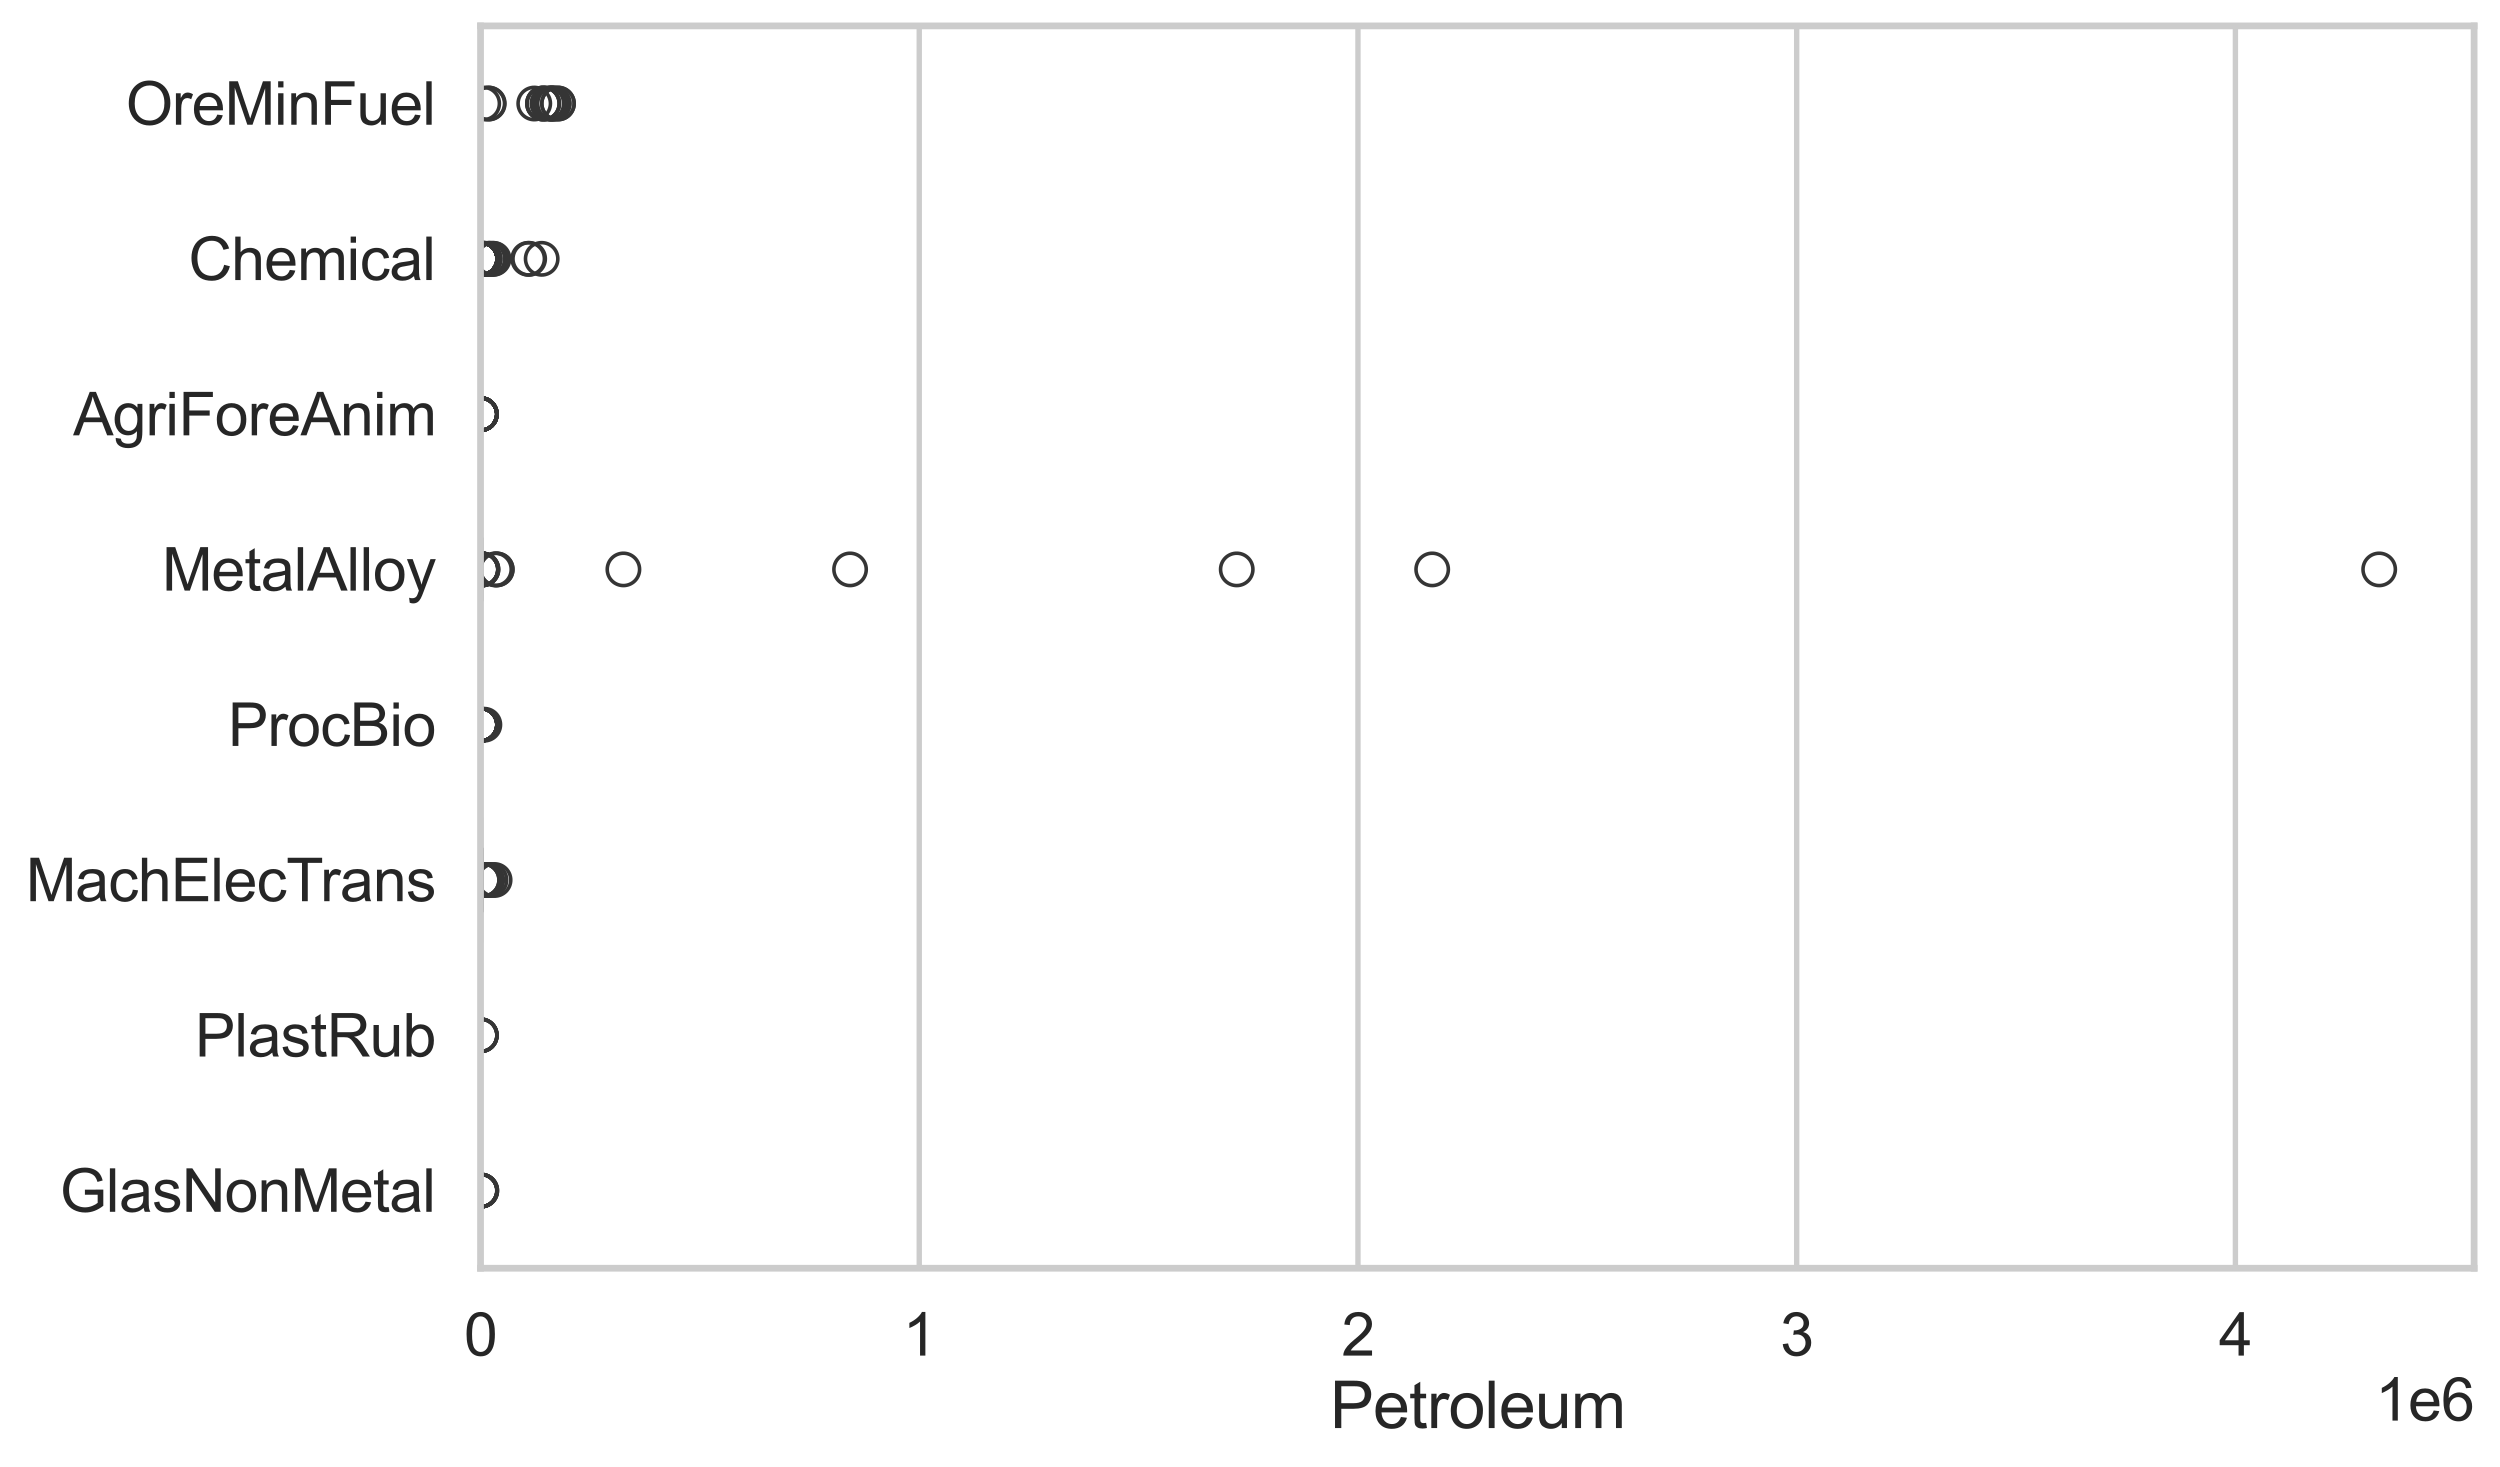<?xml version="1.0" encoding="utf-8" standalone="no"?>
<!DOCTYPE svg PUBLIC "-//W3C//DTD SVG 1.1//EN"
  "http://www.w3.org/Graphics/SVG/1.1/DTD/svg11.dtd">
<svg xmlns:xlink="http://www.w3.org/1999/xlink" width="695.577pt" height="408.111pt" viewBox="0 0 695.577 408.111" xmlns="http://www.w3.org/2000/svg" version="1.1">
 <defs>
  <style type="text/css">*{stroke-linejoin: round; stroke-linecap: butt}</style>
 </defs>
 <g id="figure_1">
  <g id="patch_1">
   <path d="M 0 408.111 
L 695.577 408.111 
L 695.577 0 
L 0 0 
z
" style="fill: #ffffff"/>
  </g>
  <g id="axes_1">
   <g id="patch_2">
    <path d="M 133.697 352.86 
L 688.377 352.86 
L 688.377 7.2 
L 133.697 7.2 
z
" style="fill: #ffffff"/>
   </g>
   <g id="matplotlib.axis_1">
    <g id="xtick_1">
     <g id="line2d_1">
      <path d="M 133.697 352.86 
L 133.697 7.2 
" clip-path="url(#pba6f7b54d8)" style="fill: none; stroke: #cccccc; stroke-width: 1.5; stroke-linecap: round"/>
     </g>
     <g id="text_1">
      <!-- 0 -->
      <g style="fill: #262626" transform="translate(129.109 377.17) scale(0.165 -0.165)">
       <defs>
        <path id="ArialMT-30" d="M 266 2259 
Q 266 3072 433 3567 
Q 600 4063 929 4331 
Q 1259 4600 1759 4600 
Q 2128 4600 2406 4451 
Q 2684 4303 2865 4023 
Q 3047 3744 3150 3342 
Q 3253 2941 3253 2259 
Q 3253 1453 3087 958 
Q 2922 463 2592 192 
Q 2263 -78 1759 -78 
Q 1097 -78 719 397 
Q 266 969 266 2259 
z
M 844 2259 
Q 844 1131 1108 757 
Q 1372 384 1759 384 
Q 2147 384 2411 759 
Q 2675 1134 2675 2259 
Q 2675 3391 2411 3762 
Q 2147 4134 1753 4134 
Q 1366 4134 1134 3806 
Q 844 3388 844 2259 
z
" transform="scale(0.016)"/>
       </defs>
       <use xlink:href="#ArialMT-30"/>
      </g>
     </g>
    </g>
    <g id="xtick_2">
     <g id="line2d_2">
      <path d="M 255.762 352.86 
L 255.762 7.2 
" clip-path="url(#pba6f7b54d8)" style="fill: none; stroke: #cccccc; stroke-width: 1.5; stroke-linecap: round"/>
     </g>
     <g id="text_2">
      <!-- 1 -->
      <g style="fill: #262626" transform="translate(251.174 377.17) scale(0.165 -0.165)">
       <defs>
        <path id="ArialMT-31" d="M 2384 0 
L 1822 0 
L 1822 3584 
Q 1619 3391 1289 3197 
Q 959 3003 697 2906 
L 697 3450 
Q 1169 3672 1522 3987 
Q 1875 4303 2022 4600 
L 2384 4600 
L 2384 0 
z
" transform="scale(0.016)"/>
       </defs>
       <use xlink:href="#ArialMT-31"/>
      </g>
     </g>
    </g>
    <g id="xtick_3">
     <g id="line2d_3">
      <path d="M 377.827 352.86 
L 377.827 7.2 
" clip-path="url(#pba6f7b54d8)" style="fill: none; stroke: #cccccc; stroke-width: 1.5; stroke-linecap: round"/>
     </g>
     <g id="text_3">
      <!-- 2 -->
      <g style="fill: #262626" transform="translate(373.24 377.17) scale(0.165 -0.165)">
       <defs>
        <path id="ArialMT-32" d="M 3222 541 
L 3222 0 
L 194 0 
Q 188 203 259 391 
Q 375 700 629 1000 
Q 884 1300 1366 1694 
Q 2113 2306 2375 2664 
Q 2638 3022 2638 3341 
Q 2638 3675 2398 3904 
Q 2159 4134 1775 4134 
Q 1369 4134 1125 3890 
Q 881 3647 878 3216 
L 300 3275 
Q 359 3922 746 4261 
Q 1134 4600 1788 4600 
Q 2447 4600 2831 4234 
Q 3216 3869 3216 3328 
Q 3216 3053 3103 2787 
Q 2991 2522 2730 2228 
Q 2469 1934 1863 1422 
Q 1356 997 1212 845 
Q 1069 694 975 541 
L 3222 541 
z
" transform="scale(0.016)"/>
       </defs>
       <use xlink:href="#ArialMT-32"/>
      </g>
     </g>
    </g>
    <g id="xtick_4">
     <g id="line2d_4">
      <path d="M 499.892 352.86 
L 499.892 7.2 
" clip-path="url(#pba6f7b54d8)" style="fill: none; stroke: #cccccc; stroke-width: 1.5; stroke-linecap: round"/>
     </g>
     <g id="text_4">
      <!-- 3 -->
      <g style="fill: #262626" transform="translate(495.305 377.17) scale(0.165 -0.165)">
       <defs>
        <path id="ArialMT-33" d="M 269 1209 
L 831 1284 
Q 928 806 1161 595 
Q 1394 384 1728 384 
Q 2125 384 2398 659 
Q 2672 934 2672 1341 
Q 2672 1728 2419 1979 
Q 2166 2231 1775 2231 
Q 1616 2231 1378 2169 
L 1441 2663 
Q 1497 2656 1531 2656 
Q 1891 2656 2178 2843 
Q 2466 3031 2466 3422 
Q 2466 3731 2256 3934 
Q 2047 4138 1716 4138 
Q 1388 4138 1169 3931 
Q 950 3725 888 3313 
L 325 3413 
Q 428 3978 793 4289 
Q 1159 4600 1703 4600 
Q 2078 4600 2393 4439 
Q 2709 4278 2876 4000 
Q 3044 3722 3044 3409 
Q 3044 3113 2884 2869 
Q 2725 2625 2413 2481 
Q 2819 2388 3044 2092 
Q 3269 1797 3269 1353 
Q 3269 753 2831 336 
Q 2394 -81 1725 -81 
Q 1122 -81 723 278 
Q 325 638 269 1209 
z
" transform="scale(0.016)"/>
       </defs>
       <use xlink:href="#ArialMT-33"/>
      </g>
     </g>
    </g>
    <g id="xtick_5">
     <g id="line2d_5">
      <path d="M 621.958 352.86 
L 621.958 7.2 
" clip-path="url(#pba6f7b54d8)" style="fill: none; stroke: #cccccc; stroke-width: 1.5; stroke-linecap: round"/>
     </g>
     <g id="text_5">
      <!-- 4 -->
      <g style="fill: #262626" transform="translate(617.37 377.17) scale(0.165 -0.165)">
       <defs>
        <path id="ArialMT-34" d="M 2069 0 
L 2069 1097 
L 81 1097 
L 81 1613 
L 2172 4581 
L 2631 4581 
L 2631 1613 
L 3250 1613 
L 3250 1097 
L 2631 1097 
L 2631 0 
L 2069 0 
z
M 2069 1613 
L 2069 3678 
L 634 1613 
L 2069 1613 
z
" transform="scale(0.016)"/>
       </defs>
       <use xlink:href="#ArialMT-34"/>
      </g>
     </g>
    </g>
    <g id="text_6">
     <!-- Petroleum -->
     <g style="fill: #262626" transform="translate(370.021 397.334) scale(0.18 -0.18)">
      <defs>
       <path id="ArialMT-50" d="M 494 0 
L 494 4581 
L 2222 4581 
Q 2678 4581 2919 4538 
Q 3256 4481 3484 4323 
Q 3713 4166 3852 3881 
Q 3991 3597 3991 3256 
Q 3991 2672 3619 2267 
Q 3247 1863 2275 1863 
L 1100 1863 
L 1100 0 
L 494 0 
z
M 1100 2403 
L 2284 2403 
Q 2872 2403 3119 2622 
Q 3366 2841 3366 3238 
Q 3366 3525 3220 3729 
Q 3075 3934 2838 4000 
Q 2684 4041 2272 4041 
L 1100 4041 
L 1100 2403 
z
" transform="scale(0.016)"/>
       <path id="ArialMT-65" d="M 2694 1069 
L 3275 997 
Q 3138 488 2766 206 
Q 2394 -75 1816 -75 
Q 1088 -75 661 373 
Q 234 822 234 1631 
Q 234 2469 665 2931 
Q 1097 3394 1784 3394 
Q 2450 3394 2872 2941 
Q 3294 2488 3294 1666 
Q 3294 1616 3291 1516 
L 816 1516 
Q 847 969 1125 678 
Q 1403 388 1819 388 
Q 2128 388 2347 550 
Q 2566 713 2694 1069 
z
M 847 1978 
L 2700 1978 
Q 2663 2397 2488 2606 
Q 2219 2931 1791 2931 
Q 1403 2931 1139 2672 
Q 875 2413 847 1978 
z
" transform="scale(0.016)"/>
       <path id="ArialMT-74" d="M 1650 503 
L 1731 6 
Q 1494 -44 1306 -44 
Q 1000 -44 831 53 
Q 663 150 594 308 
Q 525 466 525 972 
L 525 2881 
L 113 2881 
L 113 3319 
L 525 3319 
L 525 4141 
L 1084 4478 
L 1084 3319 
L 1650 3319 
L 1650 2881 
L 1084 2881 
L 1084 941 
Q 1084 700 1114 631 
Q 1144 563 1211 522 
Q 1278 481 1403 481 
Q 1497 481 1650 503 
z
" transform="scale(0.016)"/>
       <path id="ArialMT-72" d="M 416 0 
L 416 3319 
L 922 3319 
L 922 2816 
Q 1116 3169 1280 3281 
Q 1444 3394 1641 3394 
Q 1925 3394 2219 3213 
L 2025 2691 
Q 1819 2813 1613 2813 
Q 1428 2813 1281 2702 
Q 1134 2591 1072 2394 
Q 978 2094 978 1738 
L 978 0 
L 416 0 
z
" transform="scale(0.016)"/>
       <path id="ArialMT-6f" d="M 213 1659 
Q 213 2581 725 3025 
Q 1153 3394 1769 3394 
Q 2453 3394 2887 2945 
Q 3322 2497 3322 1706 
Q 3322 1066 3130 698 
Q 2938 331 2570 128 
Q 2203 -75 1769 -75 
Q 1072 -75 642 372 
Q 213 819 213 1659 
z
M 791 1659 
Q 791 1022 1069 705 
Q 1347 388 1769 388 
Q 2188 388 2466 706 
Q 2744 1025 2744 1678 
Q 2744 2294 2464 2611 
Q 2184 2928 1769 2928 
Q 1347 2928 1069 2612 
Q 791 2297 791 1659 
z
" transform="scale(0.016)"/>
       <path id="ArialMT-6c" d="M 409 0 
L 409 4581 
L 972 4581 
L 972 0 
L 409 0 
z
" transform="scale(0.016)"/>
       <path id="ArialMT-75" d="M 2597 0 
L 2597 488 
Q 2209 -75 1544 -75 
Q 1250 -75 995 37 
Q 741 150 617 320 
Q 494 491 444 738 
Q 409 903 409 1263 
L 409 3319 
L 972 3319 
L 972 1478 
Q 972 1038 1006 884 
Q 1059 663 1231 536 
Q 1403 409 1656 409 
Q 1909 409 2131 539 
Q 2353 669 2445 892 
Q 2538 1116 2538 1541 
L 2538 3319 
L 3100 3319 
L 3100 0 
L 2597 0 
z
" transform="scale(0.016)"/>
       <path id="ArialMT-6d" d="M 422 0 
L 422 3319 
L 925 3319 
L 925 2853 
Q 1081 3097 1340 3245 
Q 1600 3394 1931 3394 
Q 2300 3394 2536 3241 
Q 2772 3088 2869 2813 
Q 3263 3394 3894 3394 
Q 4388 3394 4653 3120 
Q 4919 2847 4919 2278 
L 4919 0 
L 4359 0 
L 4359 2091 
Q 4359 2428 4304 2576 
Q 4250 2725 4106 2815 
Q 3963 2906 3769 2906 
Q 3419 2906 3187 2673 
Q 2956 2441 2956 1928 
L 2956 0 
L 2394 0 
L 2394 2156 
Q 2394 2531 2256 2718 
Q 2119 2906 1806 2906 
Q 1569 2906 1367 2781 
Q 1166 2656 1075 2415 
Q 984 2175 984 1722 
L 984 0 
L 422 0 
z
" transform="scale(0.016)"/>
      </defs>
      <use xlink:href="#ArialMT-50"/>
      <use xlink:href="#ArialMT-65" transform="translate(66.699 0)"/>
      <use xlink:href="#ArialMT-74" transform="translate(122.314 0)"/>
      <use xlink:href="#ArialMT-72" transform="translate(150.098 0)"/>
      <use xlink:href="#ArialMT-6f" transform="translate(183.398 0)"/>
      <use xlink:href="#ArialMT-6c" transform="translate(239.014 0)"/>
      <use xlink:href="#ArialMT-65" transform="translate(261.23 0)"/>
      <use xlink:href="#ArialMT-75" transform="translate(316.846 0)"/>
      <use xlink:href="#ArialMT-6d" transform="translate(372.461 0)"/>
     </g>
    </g>
    <g id="text_7">
     <!-- 1e6 -->
     <g style="fill: #262626" transform="translate(660.85 395.26) scale(0.165 -0.165)">
      <defs>
       <path id="ArialMT-36" d="M 3184 3459 
L 2625 3416 
Q 2550 3747 2413 3897 
Q 2184 4138 1850 4138 
Q 1581 4138 1378 3988 
Q 1113 3794 959 3422 
Q 806 3050 800 2363 
Q 1003 2672 1297 2822 
Q 1591 2972 1913 2972 
Q 2475 2972 2870 2558 
Q 3266 2144 3266 1488 
Q 3266 1056 3080 686 
Q 2894 316 2569 119 
Q 2244 -78 1831 -78 
Q 1128 -78 684 439 
Q 241 956 241 2144 
Q 241 3472 731 4075 
Q 1159 4600 1884 4600 
Q 2425 4600 2770 4297 
Q 3116 3994 3184 3459 
z
M 888 1484 
Q 888 1194 1011 928 
Q 1134 663 1356 523 
Q 1578 384 1822 384 
Q 2178 384 2434 671 
Q 2691 959 2691 1453 
Q 2691 1928 2437 2201 
Q 2184 2475 1800 2475 
Q 1419 2475 1153 2201 
Q 888 1928 888 1484 
z
" transform="scale(0.016)"/>
      </defs>
      <use xlink:href="#ArialMT-31"/>
      <use xlink:href="#ArialMT-65" transform="translate(55.615 0)"/>
      <use xlink:href="#ArialMT-36" transform="translate(111.23 0)"/>
     </g>
    </g>
   </g>
   <g id="matplotlib.axis_2">
    <g id="ytick_1">
     <g id="text_8">
      <!-- OreMinFuel -->
      <g style="fill: #262626" transform="translate(35.013 34.709) scale(0.165 -0.165)">
       <defs>
        <path id="ArialMT-4f" d="M 309 2231 
Q 309 3372 921 4017 
Q 1534 4663 2503 4663 
Q 3138 4663 3647 4359 
Q 4156 4056 4423 3514 
Q 4691 2972 4691 2284 
Q 4691 1588 4409 1038 
Q 4128 488 3612 205 
Q 3097 -78 2500 -78 
Q 1853 -78 1343 234 
Q 834 547 571 1087 
Q 309 1628 309 2231 
z
M 934 2222 
Q 934 1394 1379 917 
Q 1825 441 2497 441 
Q 3181 441 3623 922 
Q 4066 1403 4066 2288 
Q 4066 2847 3877 3264 
Q 3688 3681 3323 3911 
Q 2959 4141 2506 4141 
Q 1863 4141 1398 3698 
Q 934 3256 934 2222 
z
" transform="scale(0.016)"/>
        <path id="ArialMT-4d" d="M 475 0 
L 475 4581 
L 1388 4581 
L 2472 1338 
Q 2622 884 2691 659 
Q 2769 909 2934 1394 
L 4031 4581 
L 4847 4581 
L 4847 0 
L 4263 0 
L 4263 3834 
L 2931 0 
L 2384 0 
L 1059 3900 
L 1059 0 
L 475 0 
z
" transform="scale(0.016)"/>
        <path id="ArialMT-69" d="M 425 3934 
L 425 4581 
L 988 4581 
L 988 3934 
L 425 3934 
z
M 425 0 
L 425 3319 
L 988 3319 
L 988 0 
L 425 0 
z
" transform="scale(0.016)"/>
        <path id="ArialMT-6e" d="M 422 0 
L 422 3319 
L 928 3319 
L 928 2847 
Q 1294 3394 1984 3394 
Q 2284 3394 2536 3286 
Q 2788 3178 2913 3003 
Q 3038 2828 3088 2588 
Q 3119 2431 3119 2041 
L 3119 0 
L 2556 0 
L 2556 2019 
Q 2556 2363 2490 2533 
Q 2425 2703 2258 2804 
Q 2091 2906 1866 2906 
Q 1506 2906 1245 2678 
Q 984 2450 984 1813 
L 984 0 
L 422 0 
z
" transform="scale(0.016)"/>
        <path id="ArialMT-46" d="M 525 0 
L 525 4581 
L 3616 4581 
L 3616 4041 
L 1131 4041 
L 1131 2622 
L 3281 2622 
L 3281 2081 
L 1131 2081 
L 1131 0 
L 525 0 
z
" transform="scale(0.016)"/>
       </defs>
       <use xlink:href="#ArialMT-4f"/>
       <use xlink:href="#ArialMT-72" transform="translate(77.783 0)"/>
       <use xlink:href="#ArialMT-65" transform="translate(111.084 0)"/>
       <use xlink:href="#ArialMT-4d" transform="translate(166.699 0)"/>
       <use xlink:href="#ArialMT-69" transform="translate(250 0)"/>
       <use xlink:href="#ArialMT-6e" transform="translate(272.217 0)"/>
       <use xlink:href="#ArialMT-46" transform="translate(327.832 0)"/>
       <use xlink:href="#ArialMT-75" transform="translate(388.916 0)"/>
       <use xlink:href="#ArialMT-65" transform="translate(444.531 0)"/>
       <use xlink:href="#ArialMT-6c" transform="translate(500.146 0)"/>
      </g>
     </g>
    </g>
    <g id="ytick_2">
     <g id="text_9">
      <!-- Chemical -->
      <g style="fill: #262626" transform="translate(52.428 77.916) scale(0.165 -0.165)">
       <defs>
        <path id="ArialMT-43" d="M 3763 1606 
L 4369 1453 
Q 4178 706 3683 314 
Q 3188 -78 2472 -78 
Q 1731 -78 1267 223 
Q 803 525 561 1097 
Q 319 1669 319 2325 
Q 319 3041 592 3573 
Q 866 4106 1370 4382 
Q 1875 4659 2481 4659 
Q 3169 4659 3637 4309 
Q 4106 3959 4291 3325 
L 3694 3184 
Q 3534 3684 3231 3912 
Q 2928 4141 2469 4141 
Q 1941 4141 1586 3887 
Q 1231 3634 1087 3207 
Q 944 2781 944 2328 
Q 944 1744 1114 1308 
Q 1284 872 1643 656 
Q 2003 441 2422 441 
Q 2931 441 3284 734 
Q 3638 1028 3763 1606 
z
" transform="scale(0.016)"/>
        <path id="ArialMT-68" d="M 422 0 
L 422 4581 
L 984 4581 
L 984 2938 
Q 1378 3394 1978 3394 
Q 2347 3394 2619 3248 
Q 2891 3103 3008 2847 
Q 3125 2591 3125 2103 
L 3125 0 
L 2563 0 
L 2563 2103 
Q 2563 2525 2380 2717 
Q 2197 2909 1863 2909 
Q 1613 2909 1392 2779 
Q 1172 2650 1078 2428 
Q 984 2206 984 1816 
L 984 0 
L 422 0 
z
" transform="scale(0.016)"/>
        <path id="ArialMT-63" d="M 2588 1216 
L 3141 1144 
Q 3050 572 2676 248 
Q 2303 -75 1759 -75 
Q 1078 -75 664 370 
Q 250 816 250 1647 
Q 250 2184 428 2587 
Q 606 2991 970 3192 
Q 1334 3394 1763 3394 
Q 2303 3394 2647 3120 
Q 2991 2847 3088 2344 
L 2541 2259 
Q 2463 2594 2264 2762 
Q 2066 2931 1784 2931 
Q 1359 2931 1093 2626 
Q 828 2322 828 1663 
Q 828 994 1084 691 
Q 1341 388 1753 388 
Q 2084 388 2306 591 
Q 2528 794 2588 1216 
z
" transform="scale(0.016)"/>
        <path id="ArialMT-61" d="M 2588 409 
Q 2275 144 1986 34 
Q 1697 -75 1366 -75 
Q 819 -75 525 192 
Q 231 459 231 875 
Q 231 1119 342 1320 
Q 453 1522 633 1644 
Q 813 1766 1038 1828 
Q 1203 1872 1538 1913 
Q 2219 1994 2541 2106 
Q 2544 2222 2544 2253 
Q 2544 2597 2384 2738 
Q 2169 2928 1744 2928 
Q 1347 2928 1158 2789 
Q 969 2650 878 2297 
L 328 2372 
Q 403 2725 575 2942 
Q 747 3159 1072 3276 
Q 1397 3394 1825 3394 
Q 2250 3394 2515 3294 
Q 2781 3194 2906 3042 
Q 3031 2891 3081 2659 
Q 3109 2516 3109 2141 
L 3109 1391 
Q 3109 606 3145 398 
Q 3181 191 3288 0 
L 2700 0 
Q 2613 175 2588 409 
z
M 2541 1666 
Q 2234 1541 1622 1453 
Q 1275 1403 1131 1340 
Q 988 1278 909 1158 
Q 831 1038 831 891 
Q 831 666 1001 516 
Q 1172 366 1500 366 
Q 1825 366 2078 508 
Q 2331 650 2450 897 
Q 2541 1088 2541 1459 
L 2541 1666 
z
" transform="scale(0.016)"/>
       </defs>
       <use xlink:href="#ArialMT-43"/>
       <use xlink:href="#ArialMT-68" transform="translate(72.217 0)"/>
       <use xlink:href="#ArialMT-65" transform="translate(127.832 0)"/>
       <use xlink:href="#ArialMT-6d" transform="translate(183.447 0)"/>
       <use xlink:href="#ArialMT-69" transform="translate(266.748 0)"/>
       <use xlink:href="#ArialMT-63" transform="translate(288.965 0)"/>
       <use xlink:href="#ArialMT-61" transform="translate(338.965 0)"/>
       <use xlink:href="#ArialMT-6c" transform="translate(394.58 0)"/>
      </g>
     </g>
    </g>
    <g id="ytick_3">
     <g id="text_10">
      <!-- AgriForeAnim -->
      <g style="fill: #262626" transform="translate(20.341 121.124) scale(0.165 -0.165)">
       <defs>
        <path id="ArialMT-41" d="M -9 0 
L 1750 4581 
L 2403 4581 
L 4278 0 
L 3588 0 
L 3053 1388 
L 1138 1388 
L 634 0 
L -9 0 
z
M 1313 1881 
L 2866 1881 
L 2388 3150 
Q 2169 3728 2063 4100 
Q 1975 3659 1816 3225 
L 1313 1881 
z
" transform="scale(0.016)"/>
        <path id="ArialMT-67" d="M 319 -275 
L 866 -356 
Q 900 -609 1056 -725 
Q 1266 -881 1628 -881 
Q 2019 -881 2231 -725 
Q 2444 -569 2519 -288 
Q 2563 -116 2559 434 
Q 2191 0 1641 0 
Q 956 0 581 494 
Q 206 988 206 1678 
Q 206 2153 378 2554 
Q 550 2956 876 3175 
Q 1203 3394 1644 3394 
Q 2231 3394 2613 2919 
L 2613 3319 
L 3131 3319 
L 3131 450 
Q 3131 -325 2973 -648 
Q 2816 -972 2473 -1159 
Q 2131 -1347 1631 -1347 
Q 1038 -1347 672 -1080 
Q 306 -813 319 -275 
z
M 784 1719 
Q 784 1066 1043 766 
Q 1303 466 1694 466 
Q 2081 466 2343 764 
Q 2606 1063 2606 1700 
Q 2606 2309 2336 2618 
Q 2066 2928 1684 2928 
Q 1309 2928 1046 2623 
Q 784 2319 784 1719 
z
" transform="scale(0.016)"/>
       </defs>
       <use xlink:href="#ArialMT-41"/>
       <use xlink:href="#ArialMT-67" transform="translate(66.699 0)"/>
       <use xlink:href="#ArialMT-72" transform="translate(122.314 0)"/>
       <use xlink:href="#ArialMT-69" transform="translate(155.615 0)"/>
       <use xlink:href="#ArialMT-46" transform="translate(177.832 0)"/>
       <use xlink:href="#ArialMT-6f" transform="translate(238.916 0)"/>
       <use xlink:href="#ArialMT-72" transform="translate(294.531 0)"/>
       <use xlink:href="#ArialMT-65" transform="translate(327.832 0)"/>
       <use xlink:href="#ArialMT-41" transform="translate(383.447 0)"/>
       <use xlink:href="#ArialMT-6e" transform="translate(450.146 0)"/>
       <use xlink:href="#ArialMT-69" transform="translate(505.762 0)"/>
       <use xlink:href="#ArialMT-6d" transform="translate(527.979 0)"/>
      </g>
     </g>
    </g>
    <g id="ytick_4">
     <g id="text_11">
      <!-- MetalAlloy -->
      <g style="fill: #262626" transform="translate(45.088 164.331) scale(0.165 -0.165)">
       <defs>
        <path id="ArialMT-79" d="M 397 -1278 
L 334 -750 
Q 519 -800 656 -800 
Q 844 -800 956 -737 
Q 1069 -675 1141 -563 
Q 1194 -478 1313 -144 
Q 1328 -97 1363 -6 
L 103 3319 
L 709 3319 
L 1400 1397 
Q 1534 1031 1641 628 
Q 1738 1016 1872 1384 
L 2581 3319 
L 3144 3319 
L 1881 -56 
Q 1678 -603 1566 -809 
Q 1416 -1088 1222 -1217 
Q 1028 -1347 759 -1347 
Q 597 -1347 397 -1278 
z
" transform="scale(0.016)"/>
       </defs>
       <use xlink:href="#ArialMT-4d"/>
       <use xlink:href="#ArialMT-65" transform="translate(83.301 0)"/>
       <use xlink:href="#ArialMT-74" transform="translate(138.916 0)"/>
       <use xlink:href="#ArialMT-61" transform="translate(166.699 0)"/>
       <use xlink:href="#ArialMT-6c" transform="translate(222.314 0)"/>
       <use xlink:href="#ArialMT-41" transform="translate(244.531 0)"/>
       <use xlink:href="#ArialMT-6c" transform="translate(311.23 0)"/>
       <use xlink:href="#ArialMT-6c" transform="translate(333.447 0)"/>
       <use xlink:href="#ArialMT-6f" transform="translate(355.664 0)"/>
       <use xlink:href="#ArialMT-79" transform="translate(411.279 0)"/>
      </g>
     </g>
    </g>
    <g id="ytick_5">
     <g id="text_12">
      <!-- ProcBio -->
      <g style="fill: #262626" transform="translate(63.424 207.539) scale(0.165 -0.165)">
       <defs>
        <path id="ArialMT-42" d="M 469 0 
L 469 4581 
L 2188 4581 
Q 2713 4581 3030 4442 
Q 3347 4303 3526 4014 
Q 3706 3725 3706 3409 
Q 3706 3116 3547 2856 
Q 3388 2597 3066 2438 
Q 3481 2316 3704 2022 
Q 3928 1728 3928 1328 
Q 3928 1006 3792 729 
Q 3656 453 3456 303 
Q 3256 153 2954 76 
Q 2653 0 2216 0 
L 469 0 
z
M 1075 2656 
L 2066 2656 
Q 2469 2656 2644 2709 
Q 2875 2778 2992 2937 
Q 3109 3097 3109 3338 
Q 3109 3566 3000 3739 
Q 2891 3913 2687 3977 
Q 2484 4041 1991 4041 
L 1075 4041 
L 1075 2656 
z
M 1075 541 
L 2216 541 
Q 2509 541 2628 563 
Q 2838 600 2978 687 
Q 3119 775 3209 942 
Q 3300 1109 3300 1328 
Q 3300 1584 3169 1773 
Q 3038 1963 2805 2039 
Q 2572 2116 2134 2116 
L 1075 2116 
L 1075 541 
z
" transform="scale(0.016)"/>
       </defs>
       <use xlink:href="#ArialMT-50"/>
       <use xlink:href="#ArialMT-72" transform="translate(66.699 0)"/>
       <use xlink:href="#ArialMT-6f" transform="translate(100 0)"/>
       <use xlink:href="#ArialMT-63" transform="translate(155.615 0)"/>
       <use xlink:href="#ArialMT-42" transform="translate(205.615 0)"/>
       <use xlink:href="#ArialMT-69" transform="translate(272.314 0)"/>
       <use xlink:href="#ArialMT-6f" transform="translate(294.531 0)"/>
      </g>
     </g>
    </g>
    <g id="ytick_6">
     <g id="text_13">
      <!-- MachElecTrans -->
      <g style="fill: #262626" transform="translate(7.2 250.746) scale(0.165 -0.165)">
       <defs>
        <path id="ArialMT-45" d="M 506 0 
L 506 4581 
L 3819 4581 
L 3819 4041 
L 1113 4041 
L 1113 2638 
L 3647 2638 
L 3647 2100 
L 1113 2100 
L 1113 541 
L 3925 541 
L 3925 0 
L 506 0 
z
" transform="scale(0.016)"/>
        <path id="ArialMT-54" d="M 1659 0 
L 1659 4041 
L 150 4041 
L 150 4581 
L 3781 4581 
L 3781 4041 
L 2266 4041 
L 2266 0 
L 1659 0 
z
" transform="scale(0.016)"/>
        <path id="ArialMT-73" d="M 197 991 
L 753 1078 
Q 800 744 1014 566 
Q 1228 388 1613 388 
Q 2000 388 2187 545 
Q 2375 703 2375 916 
Q 2375 1106 2209 1216 
Q 2094 1291 1634 1406 
Q 1016 1563 777 1677 
Q 538 1791 414 1992 
Q 291 2194 291 2438 
Q 291 2659 392 2848 
Q 494 3038 669 3163 
Q 800 3259 1026 3326 
Q 1253 3394 1513 3394 
Q 1903 3394 2198 3281 
Q 2494 3169 2634 2976 
Q 2775 2784 2828 2463 
L 2278 2388 
Q 2241 2644 2061 2787 
Q 1881 2931 1553 2931 
Q 1166 2931 1000 2803 
Q 834 2675 834 2503 
Q 834 2394 903 2306 
Q 972 2216 1119 2156 
Q 1203 2125 1616 2013 
Q 2213 1853 2448 1751 
Q 2684 1650 2818 1456 
Q 2953 1263 2953 975 
Q 2953 694 2789 445 
Q 2625 197 2315 61 
Q 2006 -75 1616 -75 
Q 969 -75 630 194 
Q 291 463 197 991 
z
" transform="scale(0.016)"/>
       </defs>
       <use xlink:href="#ArialMT-4d"/>
       <use xlink:href="#ArialMT-61" transform="translate(83.301 0)"/>
       <use xlink:href="#ArialMT-63" transform="translate(138.916 0)"/>
       <use xlink:href="#ArialMT-68" transform="translate(188.916 0)"/>
       <use xlink:href="#ArialMT-45" transform="translate(244.531 0)"/>
       <use xlink:href="#ArialMT-6c" transform="translate(311.23 0)"/>
       <use xlink:href="#ArialMT-65" transform="translate(333.447 0)"/>
       <use xlink:href="#ArialMT-63" transform="translate(389.062 0)"/>
       <use xlink:href="#ArialMT-54" transform="translate(439.062 0)"/>
       <use xlink:href="#ArialMT-72" transform="translate(496.396 0)"/>
       <use xlink:href="#ArialMT-61" transform="translate(529.697 0)"/>
       <use xlink:href="#ArialMT-6e" transform="translate(585.312 0)"/>
       <use xlink:href="#ArialMT-73" transform="translate(640.928 0)"/>
      </g>
     </g>
    </g>
    <g id="ytick_7">
     <g id="text_14">
      <!-- PlastRub -->
      <g style="fill: #262626" transform="translate(54.248 293.954) scale(0.165 -0.165)">
       <defs>
        <path id="ArialMT-52" d="M 503 0 
L 503 4581 
L 2534 4581 
Q 3147 4581 3465 4457 
Q 3784 4334 3975 4021 
Q 4166 3709 4166 3331 
Q 4166 2844 3850 2509 
Q 3534 2175 2875 2084 
Q 3116 1969 3241 1856 
Q 3506 1613 3744 1247 
L 4541 0 
L 3778 0 
L 3172 953 
Q 2906 1366 2734 1584 
Q 2563 1803 2427 1890 
Q 2291 1978 2150 2013 
Q 2047 2034 1813 2034 
L 1109 2034 
L 1109 0 
L 503 0 
z
M 1109 2559 
L 2413 2559 
Q 2828 2559 3062 2645 
Q 3297 2731 3419 2920 
Q 3541 3109 3541 3331 
Q 3541 3656 3305 3865 
Q 3069 4075 2559 4075 
L 1109 4075 
L 1109 2559 
z
" transform="scale(0.016)"/>
        <path id="ArialMT-62" d="M 941 0 
L 419 0 
L 419 4581 
L 981 4581 
L 981 2947 
Q 1338 3394 1891 3394 
Q 2197 3394 2470 3270 
Q 2744 3147 2920 2923 
Q 3097 2700 3197 2384 
Q 3297 2069 3297 1709 
Q 3297 856 2875 390 
Q 2453 -75 1863 -75 
Q 1275 -75 941 416 
L 941 0 
z
M 934 1684 
Q 934 1088 1097 822 
Q 1363 388 1816 388 
Q 2184 388 2453 708 
Q 2722 1028 2722 1663 
Q 2722 2313 2464 2622 
Q 2206 2931 1841 2931 
Q 1472 2931 1203 2611 
Q 934 2291 934 1684 
z
" transform="scale(0.016)"/>
       </defs>
       <use xlink:href="#ArialMT-50"/>
       <use xlink:href="#ArialMT-6c" transform="translate(66.699 0)"/>
       <use xlink:href="#ArialMT-61" transform="translate(88.916 0)"/>
       <use xlink:href="#ArialMT-73" transform="translate(144.531 0)"/>
       <use xlink:href="#ArialMT-74" transform="translate(194.531 0)"/>
       <use xlink:href="#ArialMT-52" transform="translate(222.314 0)"/>
       <use xlink:href="#ArialMT-75" transform="translate(294.531 0)"/>
       <use xlink:href="#ArialMT-62" transform="translate(350.146 0)"/>
      </g>
     </g>
    </g>
    <g id="ytick_8">
     <g id="text_15">
      <!-- GlasNonMetal -->
      <g style="fill: #262626" transform="translate(16.659 337.161) scale(0.165 -0.165)">
       <defs>
        <path id="ArialMT-47" d="M 2638 1797 
L 2638 2334 
L 4578 2338 
L 4578 638 
Q 4131 281 3656 101 
Q 3181 -78 2681 -78 
Q 2006 -78 1454 211 
Q 903 500 622 1047 
Q 341 1594 341 2269 
Q 341 2938 620 3517 
Q 900 4097 1425 4378 
Q 1950 4659 2634 4659 
Q 3131 4659 3532 4498 
Q 3934 4338 4162 4050 
Q 4391 3763 4509 3300 
L 3963 3150 
Q 3859 3500 3706 3700 
Q 3553 3900 3268 4020 
Q 2984 4141 2638 4141 
Q 2222 4141 1919 4014 
Q 1616 3888 1430 3681 
Q 1244 3475 1141 3228 
Q 966 2803 966 2306 
Q 966 1694 1177 1281 
Q 1388 869 1791 669 
Q 2194 469 2647 469 
Q 3041 469 3416 620 
Q 3791 772 3984 944 
L 3984 1797 
L 2638 1797 
z
" transform="scale(0.016)"/>
        <path id="ArialMT-4e" d="M 488 0 
L 488 4581 
L 1109 4581 
L 3516 984 
L 3516 4581 
L 4097 4581 
L 4097 0 
L 3475 0 
L 1069 3600 
L 1069 0 
L 488 0 
z
" transform="scale(0.016)"/>
       </defs>
       <use xlink:href="#ArialMT-47"/>
       <use xlink:href="#ArialMT-6c" transform="translate(77.783 0)"/>
       <use xlink:href="#ArialMT-61" transform="translate(100 0)"/>
       <use xlink:href="#ArialMT-73" transform="translate(155.615 0)"/>
       <use xlink:href="#ArialMT-4e" transform="translate(205.615 0)"/>
       <use xlink:href="#ArialMT-6f" transform="translate(277.832 0)"/>
       <use xlink:href="#ArialMT-6e" transform="translate(333.447 0)"/>
       <use xlink:href="#ArialMT-4d" transform="translate(389.062 0)"/>
       <use xlink:href="#ArialMT-65" transform="translate(472.363 0)"/>
       <use xlink:href="#ArialMT-74" transform="translate(527.979 0)"/>
       <use xlink:href="#ArialMT-61" transform="translate(555.762 0)"/>
       <use xlink:href="#ArialMT-6c" transform="translate(611.377 0)"/>
      </g>
     </g>
    </g>
   </g>
   <g id="patch_3">
    <path d="M 133.697 11.521 
L 133.697 46.087 
L 133.822 46.087 
L 133.822 11.521 
L 133.697 11.521 
z
" clip-path="url(#pba6f7b54d8)" style="fill: #ca74db; stroke: #353535; stroke-linejoin: miter"/>
   </g>
   <g id="line2d_6">
    <path d="M 133.697 28.804 
L 133.697 28.804 
" clip-path="url(#pba6f7b54d8)" style="fill: none; stroke: #353535"/>
   </g>
   <g id="line2d_7">
    <path d="M 133.822 28.804 
L 133.86 28.804 
" clip-path="url(#pba6f7b54d8)" style="fill: none; stroke: #353535"/>
   </g>
   <g id="line2d_8">
    <path d="M 133.697 20.162 
L 133.697 37.445 
" clip-path="url(#pba6f7b54d8)" style="fill: none; stroke: #353535; stroke-linecap: round"/>
   </g>
   <g id="line2d_9">
    <path d="M 133.86 20.162 
L 133.86 37.445 
" clip-path="url(#pba6f7b54d8)" style="fill: none; stroke: #353535; stroke-linecap: round"/>
   </g>
   <g id="line2d_10">
    <defs>
     <path id="m34f46ef4b9" d="M 0 4.5 
C 1.193 4.5 2.338 4.026 3.182 3.182 
C 4.026 2.338 4.5 1.193 4.5 0 
C 4.5 -1.193 4.026 -2.338 3.182 -3.182 
C 2.338 -4.026 1.193 -4.5 0 -4.5 
C -1.193 -4.5 -2.338 -4.026 -3.182 -3.182 
C -4.026 -2.338 -4.5 -1.193 -4.5 0 
C -4.5 1.193 -4.026 2.338 -3.182 3.182 
C -2.338 4.026 -1.193 4.5 0 4.5 
z
" style="stroke: #353535"/>
    </defs>
    <g clip-path="url(#pba6f7b54d8)">
     <use xlink:href="#m34f46ef4b9" x="151.075" y="28.804" style="fill-opacity: 0; stroke: #353535"/>
     <use xlink:href="#m34f46ef4b9" x="152.316" y="28.804" style="fill-opacity: 0; stroke: #353535"/>
     <use xlink:href="#m34f46ef4b9" x="153.539" y="28.804" style="fill-opacity: 0; stroke: #353535"/>
     <use xlink:href="#m34f46ef4b9" x="148.648" y="28.804" style="fill-opacity: 0; stroke: #353535"/>
     <use xlink:href="#m34f46ef4b9" x="153.539" y="28.804" style="fill-opacity: 0; stroke: #353535"/>
     <use xlink:href="#m34f46ef4b9" x="153.096" y="28.804" style="fill-opacity: 0; stroke: #353535"/>
     <use xlink:href="#m34f46ef4b9" x="155.249" y="28.804" style="fill-opacity: 0; stroke: #353535"/>
     <use xlink:href="#m34f46ef4b9" x="155.248" y="28.804" style="fill-opacity: 0; stroke: #353535"/>
     <use xlink:href="#m34f46ef4b9" x="153.655" y="28.804" style="fill-opacity: 0; stroke: #353535"/>
     <use xlink:href="#m34f46ef4b9" x="134.443" y="28.804" style="fill-opacity: 0; stroke: #353535"/>
     <use xlink:href="#m34f46ef4b9" x="135.988" y="28.804" style="fill-opacity: 0; stroke: #353535"/>
     <use xlink:href="#m34f46ef4b9" x="151.173" y="28.804" style="fill-opacity: 0; stroke: #353535"/>
     <use xlink:href="#m34f46ef4b9" x="135.875" y="28.804" style="fill-opacity: 0; stroke: #353535"/>
     <use xlink:href="#m34f46ef4b9" x="154.111" y="28.804" style="fill-opacity: 0; stroke: #353535"/>
     <use xlink:href="#m34f46ef4b9" x="151.083" y="28.804" style="fill-opacity: 0; stroke: #353535"/>
    </g>
   </g>
   <g id="patch_4">
    <path d="M 133.702 54.728 
L 133.702 89.294 
L 133.734 89.294 
L 133.734 54.728 
L 133.702 54.728 
z
" clip-path="url(#pba6f7b54d8)" style="fill: #5ca236; stroke: #353535; stroke-linejoin: miter"/>
   </g>
   <g id="line2d_11">
    <path d="M 133.702 72.011 
L 133.697 72.011 
" clip-path="url(#pba6f7b54d8)" style="fill: none; stroke: #353535"/>
   </g>
   <g id="line2d_12">
    <path d="M 133.734 72.011 
L 133.781 72.011 
" clip-path="url(#pba6f7b54d8)" style="fill: none; stroke: #353535"/>
   </g>
   <g id="line2d_13">
    <path d="M 133.697 63.37 
L 133.697 80.653 
" clip-path="url(#pba6f7b54d8)" style="fill: none; stroke: #353535; stroke-linecap: round"/>
   </g>
   <g id="line2d_14">
    <path d="M 133.781 63.37 
L 133.781 80.653 
" clip-path="url(#pba6f7b54d8)" style="fill: none; stroke: #353535; stroke-linecap: round"/>
   </g>
   <g id="line2d_15">
    <g clip-path="url(#pba6f7b54d8)">
     <use xlink:href="#m34f46ef4b9" x="137.313" y="72.011" style="fill-opacity: 0; stroke: #353535"/>
     <use xlink:href="#m34f46ef4b9" x="133.833" y="72.011" style="fill-opacity: 0; stroke: #353535"/>
     <use xlink:href="#m34f46ef4b9" x="133.849" y="72.011" style="fill-opacity: 0; stroke: #353535"/>
     <use xlink:href="#m34f46ef4b9" x="134.288" y="72.011" style="fill-opacity: 0; stroke: #353535"/>
     <use xlink:href="#m34f46ef4b9" x="133.883" y="72.011" style="fill-opacity: 0; stroke: #353535"/>
     <use xlink:href="#m34f46ef4b9" x="133.799" y="72.011" style="fill-opacity: 0; stroke: #353535"/>
     <use xlink:href="#m34f46ef4b9" x="133.797" y="72.011" style="fill-opacity: 0; stroke: #353535"/>
     <use xlink:href="#m34f46ef4b9" x="133.849" y="72.011" style="fill-opacity: 0; stroke: #353535"/>
     <use xlink:href="#m34f46ef4b9" x="133.788" y="72.011" style="fill-opacity: 0; stroke: #353535"/>
     <use xlink:href="#m34f46ef4b9" x="133.849" y="72.011" style="fill-opacity: 0; stroke: #353535"/>
     <use xlink:href="#m34f46ef4b9" x="134.527" y="72.011" style="fill-opacity: 0; stroke: #353535"/>
     <use xlink:href="#m34f46ef4b9" x="133.793" y="72.011" style="fill-opacity: 0; stroke: #353535"/>
     <use xlink:href="#m34f46ef4b9" x="133.824" y="72.011" style="fill-opacity: 0; stroke: #353535"/>
     <use xlink:href="#m34f46ef4b9" x="133.794" y="72.011" style="fill-opacity: 0; stroke: #353535"/>
     <use xlink:href="#m34f46ef4b9" x="133.803" y="72.011" style="fill-opacity: 0; stroke: #353535"/>
     <use xlink:href="#m34f46ef4b9" x="133.811" y="72.011" style="fill-opacity: 0; stroke: #353535"/>
     <use xlink:href="#m34f46ef4b9" x="133.849" y="72.011" style="fill-opacity: 0; stroke: #353535"/>
     <use xlink:href="#m34f46ef4b9" x="133.788" y="72.011" style="fill-opacity: 0; stroke: #353535"/>
     <use xlink:href="#m34f46ef4b9" x="133.82" y="72.011" style="fill-opacity: 0; stroke: #353535"/>
     <use xlink:href="#m34f46ef4b9" x="133.849" y="72.011" style="fill-opacity: 0; stroke: #353535"/>
     <use xlink:href="#m34f46ef4b9" x="133.883" y="72.011" style="fill-opacity: 0; stroke: #353535"/>
     <use xlink:href="#m34f46ef4b9" x="134.884" y="72.011" style="fill-opacity: 0; stroke: #353535"/>
     <use xlink:href="#m34f46ef4b9" x="133.8" y="72.011" style="fill-opacity: 0; stroke: #353535"/>
     <use xlink:href="#m34f46ef4b9" x="136.177" y="72.011" style="fill-opacity: 0; stroke: #353535"/>
     <use xlink:href="#m34f46ef4b9" x="133.788" y="72.011" style="fill-opacity: 0; stroke: #353535"/>
     <use xlink:href="#m34f46ef4b9" x="133.792" y="72.011" style="fill-opacity: 0; stroke: #353535"/>
     <use xlink:href="#m34f46ef4b9" x="133.795" y="72.011" style="fill-opacity: 0; stroke: #353535"/>
     <use xlink:href="#m34f46ef4b9" x="133.895" y="72.011" style="fill-opacity: 0; stroke: #353535"/>
     <use xlink:href="#m34f46ef4b9" x="133.825" y="72.011" style="fill-opacity: 0; stroke: #353535"/>
     <use xlink:href="#m34f46ef4b9" x="135.909" y="72.011" style="fill-opacity: 0; stroke: #353535"/>
     <use xlink:href="#m34f46ef4b9" x="133.87" y="72.011" style="fill-opacity: 0; stroke: #353535"/>
     <use xlink:href="#m34f46ef4b9" x="133.863" y="72.011" style="fill-opacity: 0; stroke: #353535"/>
     <use xlink:href="#m34f46ef4b9" x="133.805" y="72.011" style="fill-opacity: 0; stroke: #353535"/>
     <use xlink:href="#m34f46ef4b9" x="133.796" y="72.011" style="fill-opacity: 0; stroke: #353535"/>
     <use xlink:href="#m34f46ef4b9" x="147.229" y="72.011" style="fill-opacity: 0; stroke: #353535"/>
     <use xlink:href="#m34f46ef4b9" x="133.795" y="72.011" style="fill-opacity: 0; stroke: #353535"/>
     <use xlink:href="#m34f46ef4b9" x="134.231" y="72.011" style="fill-opacity: 0; stroke: #353535"/>
     <use xlink:href="#m34f46ef4b9" x="133.973" y="72.011" style="fill-opacity: 0; stroke: #353535"/>
     <use xlink:href="#m34f46ef4b9" x="133.926" y="72.011" style="fill-opacity: 0; stroke: #353535"/>
     <use xlink:href="#m34f46ef4b9" x="134.045" y="72.011" style="fill-opacity: 0; stroke: #353535"/>
     <use xlink:href="#m34f46ef4b9" x="133.864" y="72.011" style="fill-opacity: 0; stroke: #353535"/>
     <use xlink:href="#m34f46ef4b9" x="133.866" y="72.011" style="fill-opacity: 0; stroke: #353535"/>
     <use xlink:href="#m34f46ef4b9" x="134" y="72.011" style="fill-opacity: 0; stroke: #353535"/>
     <use xlink:href="#m34f46ef4b9" x="133.821" y="72.011" style="fill-opacity: 0; stroke: #353535"/>
     <use xlink:href="#m34f46ef4b9" x="133.919" y="72.011" style="fill-opacity: 0; stroke: #353535"/>
     <use xlink:href="#m34f46ef4b9" x="133.794" y="72.011" style="fill-opacity: 0; stroke: #353535"/>
     <use xlink:href="#m34f46ef4b9" x="134.152" y="72.011" style="fill-opacity: 0; stroke: #353535"/>
     <use xlink:href="#m34f46ef4b9" x="133.908" y="72.011" style="fill-opacity: 0; stroke: #353535"/>
     <use xlink:href="#m34f46ef4b9" x="146.969" y="72.011" style="fill-opacity: 0; stroke: #353535"/>
     <use xlink:href="#m34f46ef4b9" x="133.84" y="72.011" style="fill-opacity: 0; stroke: #353535"/>
     <use xlink:href="#m34f46ef4b9" x="133.865" y="72.011" style="fill-opacity: 0; stroke: #353535"/>
     <use xlink:href="#m34f46ef4b9" x="133.828" y="72.011" style="fill-opacity: 0; stroke: #353535"/>
     <use xlink:href="#m34f46ef4b9" x="133.841" y="72.011" style="fill-opacity: 0; stroke: #353535"/>
     <use xlink:href="#m34f46ef4b9" x="133.84" y="72.011" style="fill-opacity: 0; stroke: #353535"/>
     <use xlink:href="#m34f46ef4b9" x="133.795" y="72.011" style="fill-opacity: 0; stroke: #353535"/>
     <use xlink:href="#m34f46ef4b9" x="134.305" y="72.011" style="fill-opacity: 0; stroke: #353535"/>
     <use xlink:href="#m34f46ef4b9" x="133.988" y="72.011" style="fill-opacity: 0; stroke: #353535"/>
     <use xlink:href="#m34f46ef4b9" x="150.708" y="72.011" style="fill-opacity: 0; stroke: #353535"/>
     <use xlink:href="#m34f46ef4b9" x="134.767" y="72.011" style="fill-opacity: 0; stroke: #353535"/>
     <use xlink:href="#m34f46ef4b9" x="133.816" y="72.011" style="fill-opacity: 0; stroke: #353535"/>
     <use xlink:href="#m34f46ef4b9" x="133.787" y="72.011" style="fill-opacity: 0; stroke: #353535"/>
     <use xlink:href="#m34f46ef4b9" x="133.849" y="72.011" style="fill-opacity: 0; stroke: #353535"/>
     <use xlink:href="#m34f46ef4b9" x="133.807" y="72.011" style="fill-opacity: 0; stroke: #353535"/>
     <use xlink:href="#m34f46ef4b9" x="136.431" y="72.011" style="fill-opacity: 0; stroke: #353535"/>
     <use xlink:href="#m34f46ef4b9" x="133.867" y="72.011" style="fill-opacity: 0; stroke: #353535"/>
     <use xlink:href="#m34f46ef4b9" x="133.795" y="72.011" style="fill-opacity: 0; stroke: #353535"/>
     <use xlink:href="#m34f46ef4b9" x="137.082" y="72.011" style="fill-opacity: 0; stroke: #353535"/>
     <use xlink:href="#m34f46ef4b9" x="133.898" y="72.011" style="fill-opacity: 0; stroke: #353535"/>
     <use xlink:href="#m34f46ef4b9" x="133.918" y="72.011" style="fill-opacity: 0; stroke: #353535"/>
     <use xlink:href="#m34f46ef4b9" x="133.849" y="72.011" style="fill-opacity: 0; stroke: #353535"/>
     <use xlink:href="#m34f46ef4b9" x="134.019" y="72.011" style="fill-opacity: 0; stroke: #353535"/>
     <use xlink:href="#m34f46ef4b9" x="133.935" y="72.011" style="fill-opacity: 0; stroke: #353535"/>
     <use xlink:href="#m34f46ef4b9" x="133.967" y="72.011" style="fill-opacity: 0; stroke: #353535"/>
     <use xlink:href="#m34f46ef4b9" x="133.803" y="72.011" style="fill-opacity: 0; stroke: #353535"/>
     <use xlink:href="#m34f46ef4b9" x="134.06" y="72.011" style="fill-opacity: 0; stroke: #353535"/>
     <use xlink:href="#m34f46ef4b9" x="133.822" y="72.011" style="fill-opacity: 0; stroke: #353535"/>
    </g>
   </g>
   <g id="patch_5">
    <path d="M 133.7 97.936 
L 133.7 132.502 
L 133.706 132.502 
L 133.706 97.936 
L 133.7 97.936 
z
" clip-path="url(#pba6f7b54d8)" style="fill: #68afd7; stroke: #353535; stroke-linejoin: miter"/>
   </g>
   <g id="line2d_16">
    <path d="M 133.7 115.219 
L 133.697 115.219 
" clip-path="url(#pba6f7b54d8)" style="fill: none; stroke: #353535"/>
   </g>
   <g id="line2d_17">
    <path d="M 133.706 115.219 
L 133.715 115.219 
" clip-path="url(#pba6f7b54d8)" style="fill: none; stroke: #353535"/>
   </g>
   <g id="line2d_18">
    <path d="M 133.697 106.577 
L 133.697 123.86 
" clip-path="url(#pba6f7b54d8)" style="fill: none; stroke: #353535; stroke-linecap: round"/>
   </g>
   <g id="line2d_19">
    <path d="M 133.715 106.577 
L 133.715 123.86 
" clip-path="url(#pba6f7b54d8)" style="fill: none; stroke: #353535; stroke-linecap: round"/>
   </g>
   <g id="line2d_20">
    <g clip-path="url(#pba6f7b54d8)">
     <use xlink:href="#m34f46ef4b9" x="133.728" y="115.219" style="fill-opacity: 0; stroke: #353535"/>
     <use xlink:href="#m34f46ef4b9" x="133.716" y="115.219" style="fill-opacity: 0; stroke: #353535"/>
     <use xlink:href="#m34f46ef4b9" x="133.722" y="115.219" style="fill-opacity: 0; stroke: #353535"/>
     <use xlink:href="#m34f46ef4b9" x="133.734" y="115.219" style="fill-opacity: 0; stroke: #353535"/>
     <use xlink:href="#m34f46ef4b9" x="133.736" y="115.219" style="fill-opacity: 0; stroke: #353535"/>
     <use xlink:href="#m34f46ef4b9" x="133.718" y="115.219" style="fill-opacity: 0; stroke: #353535"/>
     <use xlink:href="#m34f46ef4b9" x="133.755" y="115.219" style="fill-opacity: 0; stroke: #353535"/>
     <use xlink:href="#m34f46ef4b9" x="133.716" y="115.219" style="fill-opacity: 0; stroke: #353535"/>
     <use xlink:href="#m34f46ef4b9" x="133.722" y="115.219" style="fill-opacity: 0; stroke: #353535"/>
     <use xlink:href="#m34f46ef4b9" x="133.729" y="115.219" style="fill-opacity: 0; stroke: #353535"/>
     <use xlink:href="#m34f46ef4b9" x="133.728" y="115.219" style="fill-opacity: 0; stroke: #353535"/>
     <use xlink:href="#m34f46ef4b9" x="133.715" y="115.219" style="fill-opacity: 0; stroke: #353535"/>
     <use xlink:href="#m34f46ef4b9" x="133.726" y="115.219" style="fill-opacity: 0; stroke: #353535"/>
     <use xlink:href="#m34f46ef4b9" x="133.76" y="115.219" style="fill-opacity: 0; stroke: #353535"/>
     <use xlink:href="#m34f46ef4b9" x="133.738" y="115.219" style="fill-opacity: 0; stroke: #353535"/>
     <use xlink:href="#m34f46ef4b9" x="133.824" y="115.219" style="fill-opacity: 0; stroke: #353535"/>
     <use xlink:href="#m34f46ef4b9" x="133.722" y="115.219" style="fill-opacity: 0; stroke: #353535"/>
     <use xlink:href="#m34f46ef4b9" x="133.727" y="115.219" style="fill-opacity: 0; stroke: #353535"/>
     <use xlink:href="#m34f46ef4b9" x="133.726" y="115.219" style="fill-opacity: 0; stroke: #353535"/>
     <use xlink:href="#m34f46ef4b9" x="133.718" y="115.219" style="fill-opacity: 0; stroke: #353535"/>
     <use xlink:href="#m34f46ef4b9" x="133.744" y="115.219" style="fill-opacity: 0; stroke: #353535"/>
     <use xlink:href="#m34f46ef4b9" x="133.72" y="115.219" style="fill-opacity: 0; stroke: #353535"/>
     <use xlink:href="#m34f46ef4b9" x="133.788" y="115.219" style="fill-opacity: 0; stroke: #353535"/>
     <use xlink:href="#m34f46ef4b9" x="133.72" y="115.219" style="fill-opacity: 0; stroke: #353535"/>
     <use xlink:href="#m34f46ef4b9" x="133.715" y="115.219" style="fill-opacity: 0; stroke: #353535"/>
     <use xlink:href="#m34f46ef4b9" x="133.746" y="115.219" style="fill-opacity: 0; stroke: #353535"/>
     <use xlink:href="#m34f46ef4b9" x="133.717" y="115.219" style="fill-opacity: 0; stroke: #353535"/>
    </g>
   </g>
   <g id="patch_6">
    <path d="M 133.706 141.143 
L 133.706 175.709 
L 133.818 175.709 
L 133.818 141.143 
L 133.706 141.143 
z
" clip-path="url(#pba6f7b54d8)" style="fill: #daac58; stroke: #353535; stroke-linejoin: miter"/>
   </g>
   <g id="line2d_21">
    <path d="M 133.706 158.426 
L 133.697 158.426 
" clip-path="url(#pba6f7b54d8)" style="fill: none; stroke: #353535"/>
   </g>
   <g id="line2d_22">
    <path d="M 133.818 158.426 
L 133.985 158.426 
" clip-path="url(#pba6f7b54d8)" style="fill: none; stroke: #353535"/>
   </g>
   <g id="line2d_23">
    <path d="M 133.697 149.785 
L 133.697 167.068 
" clip-path="url(#pba6f7b54d8)" style="fill: none; stroke: #353535; stroke-linecap: round"/>
   </g>
   <g id="line2d_24">
    <path d="M 133.985 149.785 
L 133.985 167.068 
" clip-path="url(#pba6f7b54d8)" style="fill: none; stroke: #353535; stroke-linecap: round"/>
   </g>
   <g id="line2d_25">
    <g clip-path="url(#pba6f7b54d8)">
     <use xlink:href="#m34f46ef4b9" x="134.143" y="158.426" style="fill-opacity: 0; stroke: #353535"/>
     <use xlink:href="#m34f46ef4b9" x="134.217" y="158.426" style="fill-opacity: 0; stroke: #353535"/>
     <use xlink:href="#m34f46ef4b9" x="398.479" y="158.426" style="fill-opacity: 0; stroke: #353535"/>
     <use xlink:href="#m34f46ef4b9" x="134.041" y="158.426" style="fill-opacity: 0; stroke: #353535"/>
     <use xlink:href="#m34f46ef4b9" x="134.128" y="158.426" style="fill-opacity: 0; stroke: #353535"/>
     <use xlink:href="#m34f46ef4b9" x="133.994" y="158.426" style="fill-opacity: 0; stroke: #353535"/>
     <use xlink:href="#m34f46ef4b9" x="134.012" y="158.426" style="fill-opacity: 0; stroke: #353535"/>
     <use xlink:href="#m34f46ef4b9" x="138.219" y="158.426" style="fill-opacity: 0; stroke: #353535"/>
     <use xlink:href="#m34f46ef4b9" x="236.517" y="158.426" style="fill-opacity: 0; stroke: #353535"/>
     <use xlink:href="#m34f46ef4b9" x="137.731" y="158.426" style="fill-opacity: 0; stroke: #353535"/>
     <use xlink:href="#m34f46ef4b9" x="661.964" y="158.426" style="fill-opacity: 0; stroke: #353535"/>
     <use xlink:href="#m34f46ef4b9" x="133.997" y="158.426" style="fill-opacity: 0; stroke: #353535"/>
     <use xlink:href="#m34f46ef4b9" x="173.452" y="158.426" style="fill-opacity: 0; stroke: #353535"/>
     <use xlink:href="#m34f46ef4b9" x="134.25" y="158.426" style="fill-opacity: 0; stroke: #353535"/>
     <use xlink:href="#m34f46ef4b9" x="138.186" y="158.426" style="fill-opacity: 0; stroke: #353535"/>
     <use xlink:href="#m34f46ef4b9" x="344.099" y="158.426" style="fill-opacity: 0; stroke: #353535"/>
     <use xlink:href="#m34f46ef4b9" x="134" y="158.426" style="fill-opacity: 0; stroke: #353535"/>
    </g>
   </g>
   <g id="patch_7">
    <path d="M 133.699 184.351 
L 133.699 218.917 
L 133.708 218.917 
L 133.708 184.351 
L 133.699 184.351 
z
" clip-path="url(#pba6f7b54d8)" style="fill: #166c9c; stroke: #353535; stroke-linejoin: miter"/>
   </g>
   <g id="line2d_26">
    <path d="M 133.699 201.634 
L 133.697 201.634 
" clip-path="url(#pba6f7b54d8)" style="fill: none; stroke: #353535"/>
   </g>
   <g id="line2d_27">
    <path d="M 133.708 201.634 
L 133.719 201.634 
" clip-path="url(#pba6f7b54d8)" style="fill: none; stroke: #353535"/>
   </g>
   <g id="line2d_28">
    <path d="M 133.697 192.992 
L 133.697 210.275 
" clip-path="url(#pba6f7b54d8)" style="fill: none; stroke: #353535; stroke-linecap: round"/>
   </g>
   <g id="line2d_29">
    <path d="M 133.719 192.992 
L 133.719 210.275 
" clip-path="url(#pba6f7b54d8)" style="fill: none; stroke: #353535; stroke-linecap: round"/>
   </g>
   <g id="line2d_30">
    <g clip-path="url(#pba6f7b54d8)">
     <use xlink:href="#m34f46ef4b9" x="133.92" y="201.634" style="fill-opacity: 0; stroke: #353535"/>
     <use xlink:href="#m34f46ef4b9" x="133.973" y="201.634" style="fill-opacity: 0; stroke: #353535"/>
     <use xlink:href="#m34f46ef4b9" x="133.73" y="201.634" style="fill-opacity: 0; stroke: #353535"/>
     <use xlink:href="#m34f46ef4b9" x="133.758" y="201.634" style="fill-opacity: 0; stroke: #353535"/>
     <use xlink:href="#m34f46ef4b9" x="133.797" y="201.634" style="fill-opacity: 0; stroke: #353535"/>
     <use xlink:href="#m34f46ef4b9" x="133.759" y="201.634" style="fill-opacity: 0; stroke: #353535"/>
     <use xlink:href="#m34f46ef4b9" x="133.861" y="201.634" style="fill-opacity: 0; stroke: #353535"/>
     <use xlink:href="#m34f46ef4b9" x="133.748" y="201.634" style="fill-opacity: 0; stroke: #353535"/>
     <use xlink:href="#m34f46ef4b9" x="133.914" y="201.634" style="fill-opacity: 0; stroke: #353535"/>
     <use xlink:href="#m34f46ef4b9" x="133.738" y="201.634" style="fill-opacity: 0; stroke: #353535"/>
     <use xlink:href="#m34f46ef4b9" x="133.74" y="201.634" style="fill-opacity: 0; stroke: #353535"/>
     <use xlink:href="#m34f46ef4b9" x="133.748" y="201.634" style="fill-opacity: 0; stroke: #353535"/>
     <use xlink:href="#m34f46ef4b9" x="133.744" y="201.634" style="fill-opacity: 0; stroke: #353535"/>
     <use xlink:href="#m34f46ef4b9" x="133.864" y="201.634" style="fill-opacity: 0; stroke: #353535"/>
     <use xlink:href="#m34f46ef4b9" x="134.763" y="201.634" style="fill-opacity: 0; stroke: #353535"/>
     <use xlink:href="#m34f46ef4b9" x="133.726" y="201.634" style="fill-opacity: 0; stroke: #353535"/>
     <use xlink:href="#m34f46ef4b9" x="133.77" y="201.634" style="fill-opacity: 0; stroke: #353535"/>
     <use xlink:href="#m34f46ef4b9" x="133.733" y="201.634" style="fill-opacity: 0; stroke: #353535"/>
     <use xlink:href="#m34f46ef4b9" x="133.728" y="201.634" style="fill-opacity: 0; stroke: #353535"/>
     <use xlink:href="#m34f46ef4b9" x="133.754" y="201.634" style="fill-opacity: 0; stroke: #353535"/>
    </g>
   </g>
   <g id="patch_8">
    <path d="M 133.737 227.558 
L 133.737 262.124 
L 133.906 262.124 
L 133.906 227.558 
L 133.737 227.558 
z
" clip-path="url(#pba6f7b54d8)" style="fill: #ba611b; stroke: #353535; stroke-linejoin: miter"/>
   </g>
   <g id="line2d_31">
    <path d="M 133.737 244.841 
L 133.702 244.841 
" clip-path="url(#pba6f7b54d8)" style="fill: none; stroke: #353535"/>
   </g>
   <g id="line2d_32">
    <path d="M 133.906 244.841 
L 134.159 244.841 
" clip-path="url(#pba6f7b54d8)" style="fill: none; stroke: #353535"/>
   </g>
   <g id="line2d_33">
    <path d="M 133.702 236.2 
L 133.702 253.483 
" clip-path="url(#pba6f7b54d8)" style="fill: none; stroke: #353535; stroke-linecap: round"/>
   </g>
   <g id="line2d_34">
    <path d="M 134.159 236.2 
L 134.159 253.483 
" clip-path="url(#pba6f7b54d8)" style="fill: none; stroke: #353535; stroke-linecap: round"/>
   </g>
   <g id="line2d_35">
    <g clip-path="url(#pba6f7b54d8)">
     <use xlink:href="#m34f46ef4b9" x="134.482" y="244.841" style="fill-opacity: 0; stroke: #353535"/>
     <use xlink:href="#m34f46ef4b9" x="134.567" y="244.841" style="fill-opacity: 0; stroke: #353535"/>
     <use xlink:href="#m34f46ef4b9" x="134.324" y="244.841" style="fill-opacity: 0; stroke: #353535"/>
     <use xlink:href="#m34f46ef4b9" x="137.609" y="244.841" style="fill-opacity: 0; stroke: #353535"/>
     <use xlink:href="#m34f46ef4b9" x="136.477" y="244.841" style="fill-opacity: 0; stroke: #353535"/>
     <use xlink:href="#m34f46ef4b9" x="134.557" y="244.841" style="fill-opacity: 0; stroke: #353535"/>
     <use xlink:href="#m34f46ef4b9" x="134.318" y="244.841" style="fill-opacity: 0; stroke: #353535"/>
     <use xlink:href="#m34f46ef4b9" x="135.564" y="244.841" style="fill-opacity: 0; stroke: #353535"/>
     <use xlink:href="#m34f46ef4b9" x="134.471" y="244.841" style="fill-opacity: 0; stroke: #353535"/>
     <use xlink:href="#m34f46ef4b9" x="135.304" y="244.841" style="fill-opacity: 0; stroke: #353535"/>
    </g>
   </g>
   <g id="patch_9">
    <path d="M 133.701 270.766 
L 133.701 305.332 
L 133.716 305.332 
L 133.716 270.766 
L 133.701 270.766 
z
" clip-path="url(#pba6f7b54d8)" style="fill: #e33eb2; stroke: #353535; stroke-linejoin: miter"/>
   </g>
   <g id="line2d_36">
    <path d="M 133.701 288.049 
L 133.697 288.049 
" clip-path="url(#pba6f7b54d8)" style="fill: none; stroke: #353535"/>
   </g>
   <g id="line2d_37">
    <path d="M 133.716 288.049 
L 133.736 288.049 
" clip-path="url(#pba6f7b54d8)" style="fill: none; stroke: #353535"/>
   </g>
   <g id="line2d_38">
    <path d="M 133.697 279.407 
L 133.697 296.69 
" clip-path="url(#pba6f7b54d8)" style="fill: none; stroke: #353535; stroke-linecap: round"/>
   </g>
   <g id="line2d_39">
    <path d="M 133.736 279.407 
L 133.736 296.69 
" clip-path="url(#pba6f7b54d8)" style="fill: none; stroke: #353535; stroke-linecap: round"/>
   </g>
   <g id="line2d_40">
    <g clip-path="url(#pba6f7b54d8)">
     <use xlink:href="#m34f46ef4b9" x="133.757" y="288.049" style="fill-opacity: 0; stroke: #353535"/>
     <use xlink:href="#m34f46ef4b9" x="133.741" y="288.049" style="fill-opacity: 0; stroke: #353535"/>
     <use xlink:href="#m34f46ef4b9" x="133.746" y="288.049" style="fill-opacity: 0; stroke: #353535"/>
     <use xlink:href="#m34f46ef4b9" x="133.78" y="288.049" style="fill-opacity: 0; stroke: #353535"/>
     <use xlink:href="#m34f46ef4b9" x="133.794" y="288.049" style="fill-opacity: 0; stroke: #353535"/>
    </g>
   </g>
   <g id="patch_10">
    <path d="M 133.7 313.973 
L 133.7 348.539 
L 133.706 348.539 
L 133.706 313.973 
L 133.7 313.973 
z
" clip-path="url(#pba6f7b54d8)" style="fill: #38be4e; stroke: #353535; stroke-linejoin: miter"/>
   </g>
   <g id="line2d_41">
    <path d="M 133.7 331.256 
L 133.696 331.256 
" clip-path="url(#pba6f7b54d8)" style="fill: none; stroke: #353535"/>
   </g>
   <g id="line2d_42">
    <path d="M 133.706 331.256 
L 133.711 331.256 
" clip-path="url(#pba6f7b54d8)" style="fill: none; stroke: #353535"/>
   </g>
   <g id="line2d_43">
    <path d="M 133.696 322.615 
L 133.696 339.898 
" clip-path="url(#pba6f7b54d8)" style="fill: none; stroke: #353535; stroke-linecap: round"/>
   </g>
   <g id="line2d_44">
    <path d="M 133.711 322.615 
L 133.711 339.898 
" clip-path="url(#pba6f7b54d8)" style="fill: none; stroke: #353535; stroke-linecap: round"/>
   </g>
   <g id="line2d_45">
    <g clip-path="url(#pba6f7b54d8)">
     <use xlink:href="#m34f46ef4b9" x="133.911" y="331.256" style="fill-opacity: 0; stroke: #353535"/>
     <use xlink:href="#m34f46ef4b9" x="133.915" y="331.256" style="fill-opacity: 0; stroke: #353535"/>
     <use xlink:href="#m34f46ef4b9" x="133.717" y="331.256" style="fill-opacity: 0; stroke: #353535"/>
     <use xlink:href="#m34f46ef4b9" x="133.774" y="331.256" style="fill-opacity: 0; stroke: #353535"/>
     <use xlink:href="#m34f46ef4b9" x="133.785" y="331.256" style="fill-opacity: 0; stroke: #353535"/>
     <use xlink:href="#m34f46ef4b9" x="133.777" y="331.256" style="fill-opacity: 0; stroke: #353535"/>
     <use xlink:href="#m34f46ef4b9" x="133.746" y="331.256" style="fill-opacity: 0; stroke: #353535"/>
     <use xlink:href="#m34f46ef4b9" x="133.819" y="331.256" style="fill-opacity: 0; stroke: #353535"/>
     <use xlink:href="#m34f46ef4b9" x="133.784" y="331.256" style="fill-opacity: 0; stroke: #353535"/>
     <use xlink:href="#m34f46ef4b9" x="133.786" y="331.256" style="fill-opacity: 0; stroke: #353535"/>
    </g>
   </g>
   <g id="line2d_46">
    <path d="M 133.699 11.521 
L 133.699 46.087 
" clip-path="url(#pba6f7b54d8)" style="fill: none; stroke: #353535"/>
   </g>
   <g id="line2d_47">
    <path d="M 133.709 54.728 
L 133.709 89.294 
" clip-path="url(#pba6f7b54d8)" style="fill: none; stroke: #353535"/>
   </g>
   <g id="line2d_48">
    <path d="M 133.702 97.936 
L 133.702 132.502 
" clip-path="url(#pba6f7b54d8)" style="fill: none; stroke: #353535"/>
   </g>
   <g id="line2d_49">
    <path d="M 133.73 141.143 
L 133.73 175.709 
" clip-path="url(#pba6f7b54d8)" style="fill: none; stroke: #353535"/>
   </g>
   <g id="line2d_50">
    <path d="M 133.702 184.351 
L 133.702 218.917 
" clip-path="url(#pba6f7b54d8)" style="fill: none; stroke: #353535"/>
   </g>
   <g id="line2d_51">
    <path d="M 133.808 227.558 
L 133.808 262.124 
" clip-path="url(#pba6f7b54d8)" style="fill: none; stroke: #353535"/>
   </g>
   <g id="line2d_52">
    <path d="M 133.707 270.766 
L 133.707 305.332 
" clip-path="url(#pba6f7b54d8)" style="fill: none; stroke: #353535"/>
   </g>
   <g id="line2d_53">
    <path d="M 133.702 313.973 
L 133.702 348.539 
" clip-path="url(#pba6f7b54d8)" style="fill: none; stroke: #353535"/>
   </g>
   <g id="patch_11">
    <path d="M 133.697 352.86 
L 133.697 7.2 
" style="fill: none; stroke: #cccccc; stroke-width: 1.875; stroke-linejoin: miter; stroke-linecap: square"/>
   </g>
   <g id="patch_12">
    <path d="M 688.377 352.86 
L 688.377 7.2 
" style="fill: none; stroke: #cccccc; stroke-width: 1.875; stroke-linejoin: miter; stroke-linecap: square"/>
   </g>
   <g id="patch_13">
    <path d="M 133.697 352.86 
L 688.377 352.86 
" style="fill: none; stroke: #cccccc; stroke-width: 1.875; stroke-linejoin: miter; stroke-linecap: square"/>
   </g>
   <g id="patch_14">
    <path d="M 133.697 7.2 
L 688.377 7.2 
" style="fill: none; stroke: #cccccc; stroke-width: 1.875; stroke-linejoin: miter; stroke-linecap: square"/>
   </g>
  </g>
 </g>
 <defs>
  <clipPath id="pba6f7b54d8">
   <rect x="133.697" y="7.2" width="554.68" height="345.66"/>
  </clipPath>
 </defs>
</svg>
